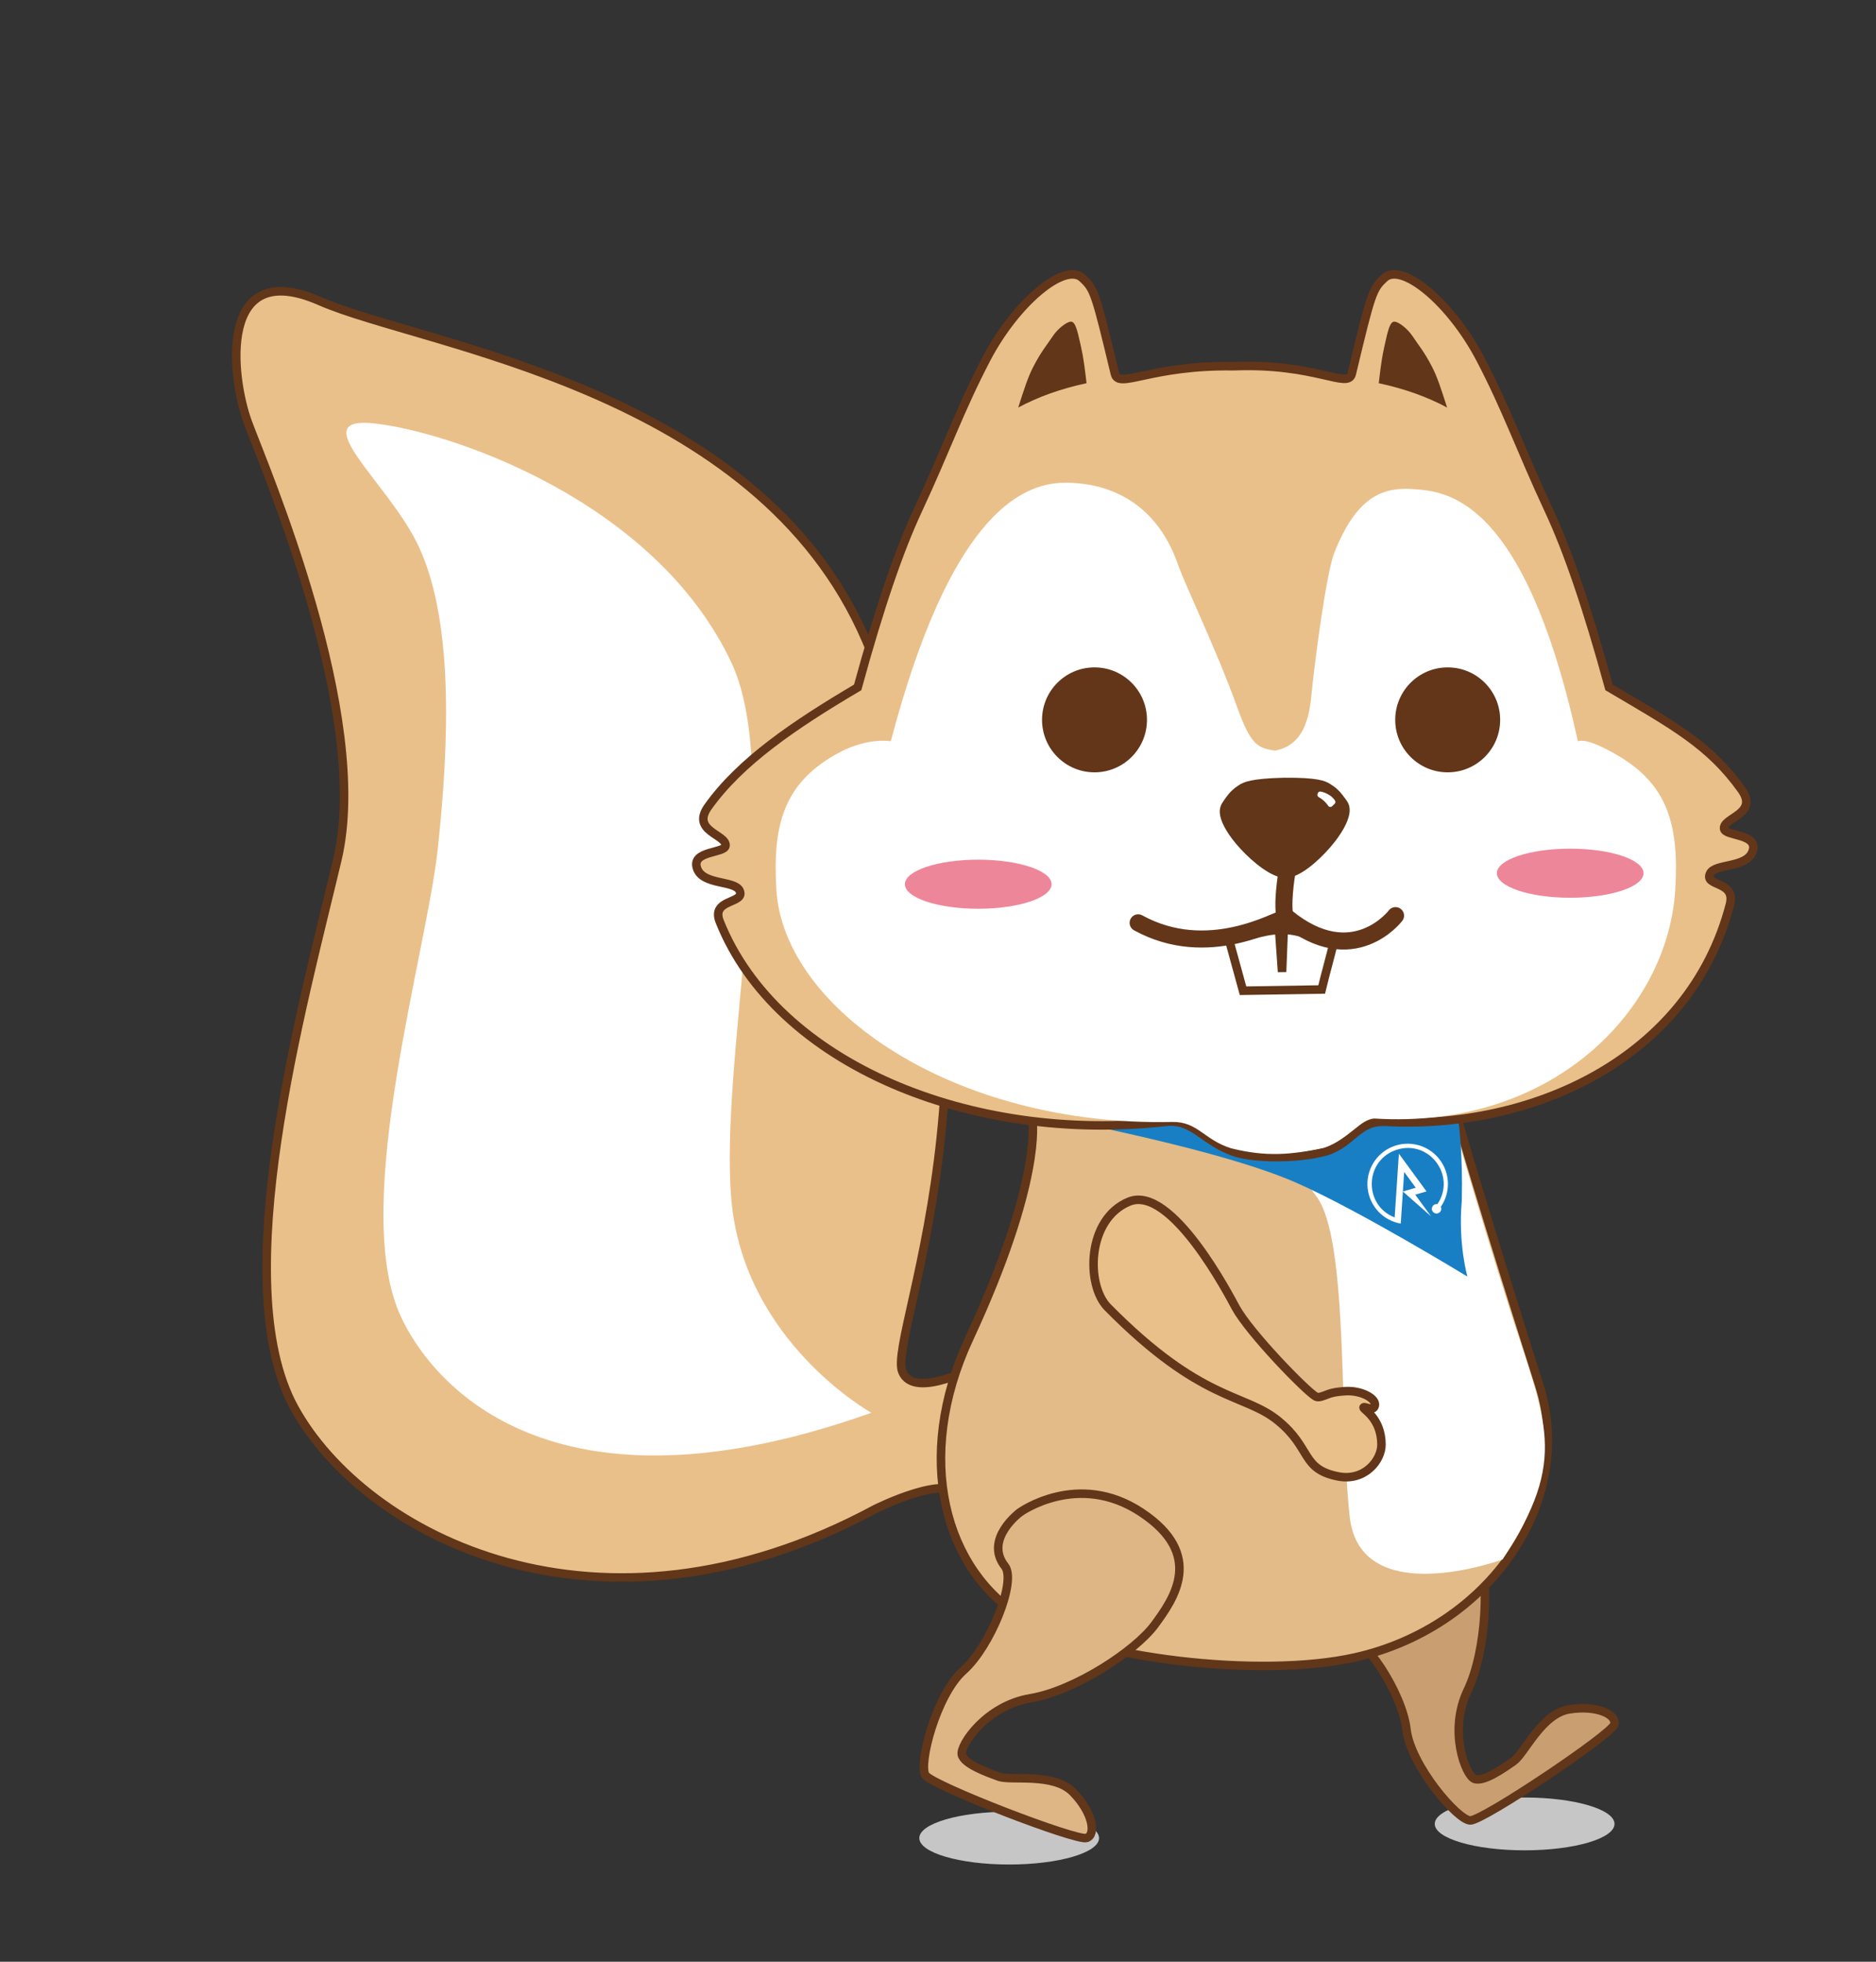 <?xml version="1.0" encoding="utf-8"?>
<!-- Generator: Adobe Illustrator 16.0.0, SVG Export Plug-In . SVG Version: 6.00 Build 0)  -->
<!DOCTYPE svg PUBLIC "-//W3C//DTD SVG 1.1//EN" "http://www.w3.org/Graphics/SVG/1.1/DTD/svg11.dtd">
<svg version="1.1" id="图层_1" xmlns="http://www.w3.org/2000/svg" xmlns:xlink="http://www.w3.org/1999/xlink" x="0px" y="0px"
	 width="220px" height="230px" viewBox="0 0 220 230" enable-background="new 0 0 220 230" xml:space="preserve">
<rect x="0" y="0" width="220" height="230" fill="#333333" stroke="none"/>
<g>
	<ellipse fill="#C7C6C6" cx="178.795" cy="213.842" rx="10.54" ry="3.096"/>
	<ellipse fill="#C7C6C6" cx="118.347" cy="215.506" rx="10.54" ry="3.096"/>
	<path fill="#C99F72" stroke="#613619" stroke-miterlimit="10" d="M157.73,191.734c2.211-0.125,6.72,6.789,7.204,11.014
		c0.483,4.225,5.985,10.665,7.488,10.688c1.503,0.021,16.54-10.063,16.881-11.244c0.343-1.183-2.073-2.303-5.302-1.777
		c-3.228,0.527-5.234,5.191-6.487,6.068c-1.252,0.879-3.599,2.519-4.63,2.067c-1.03-0.45-3.054-5.614-0.774-10.372
		c2.278-4.758,2.532-13.271,1.318-16.876c-1.213-3.604-3.334-9.546-11.67-6.294s-8.198,11.682-8.198,11.682
		S153.701,191.963,157.73,191.734z"/>
	<path fill="#EAC08A" stroke="#613619" stroke-miterlimit="10" d="M112.982,175.775c-1.166-3.498-10.4,1.181-10.4,1.181
		c-32.431,17.429-59.816,3.099-68.066-11.901c-8.105-14.738,1.047-47.361,5.047-64.263c4-16.901-8.48-45.836-10.48-51.224
		c-2-5.388-3.565-19.529,8.435-14.263c12,5.266,51.284,10.002,64.065,39.804c19.49,45.446,2.436,81.196,4.225,85.696
		c1.361,3.422,8.912-0.736,8.912-0.736"/>
	<path fill="#FFFFFF" d="M46.766,153.805c-5.5-13.135,3.242-41.944,4.574-54.304c1.334-12.36,1.926-27.195-2.498-35.965
		c-3.645-7.223-13.18-14.763-4.992-13.897c8.667,0.916,32.917,8.916,41.917,28.039c6.329,13.447-1.472,46.325,0,62.992
		c1.473,16.666,16.417,24.969,16.417,24.969C62.85,179.639,49.594,160.555,46.766,153.805z"/>
	<path fill="#E3BB88" stroke="#613619" stroke-miterlimit="10" d="M123.414,129.43l-2.341,2.004c0,0,1.187,6.998-7.413,25.498
		c-6.519,14.025-2.92,27.26,6.438,32.844c7.761,4.632,27.671,7.041,38.8,4.547c15.696-3.518,25.95-18.223,21.62-31.887
		c-6.899-21.766-9.452-30.771-9.452-30.771L123.414,129.43z"/>
	<path fill="#FFFFFF" d="M176.955,153.188c-3.676-11.58-7.16-23.758-7.16-23.758l-15.446,2.836c0,0-3.834,3.038,0,7.971
		c3.835,4.934,2.697,26.416,3.928,37.568c1.229,11.153,17.924,5.036,17.924,5.036C184.04,170.938,181.284,166.816,176.955,153.188z"
		/>
	<path fill="#187FC4" d="M149.316,107.554h-8.735l-23.251,22.349c0,0,24.27,4.188,34.687,8.767c7.364,3.238,20.065,11,20.065,11
		s-1.105-3.868-0.658-8.864c0.137-5.443-0.358-9.14-0.358-9.14L149.316,107.554z"/>
	<path fill="#EAC08A" stroke="#63361A" stroke-miterlimit="10" d="M81.745,101.815c0.683,1.978,4.396,1.385,4.979,2.592
		c0.764,1.583-3.41,0.921-2.319,3.649c6.675,16.686,29.461,26.035,52.334,23.473c3.305-0.37,4.419,2.46,8.385,3.66
		c2.097,0.595,6.945,0.748,10.423-0.207c3.162-1.033,3.665-3.631,6.986-3.453c16.925,0.908,35.591-7.258,40.333-25.473
		c0.74-2.844-3.083-2.066-2.319-3.649c0.583-1.208,4.297-0.614,4.979-2.592c0.728-2.112-3.24-1.739-3.342-2.66
		c-0.146-1.316,4.092-1.705,2.046-4.57c-3.779-5.289-8.025-7.556-15.539-11.99c-2.608-9.526-4.882-16.092-7.057-20.759
		c-3.34-7.168-4.895-11.734-8.023-17.727c-3.484-6.673-9.229-11.407-11.259-9.521c-1.406,1.305-1.534,1.673-3.829,11.239
		c-0.444,1.847-4.242-1.282-13.853-0.888c-9.737-0.166-13.48,2.735-13.924,0.888c-2.296-9.566-2.423-9.934-3.829-11.239
		c-2.031-1.886-7.774,2.848-11.259,9.521c-3.129,5.993-4.684,10.559-8.024,17.727c-2.174,4.666-4.446,11.233-7.055,20.759
		c-7.515,4.434-13.762,8.701-17.539,13.99c-2.047,2.865,2.191,3.254,2.045,4.57C84.984,100.076,81.017,99.703,81.745,101.815z"/>
	<path fill="#613619" d="M161.688,44.928c3.115,0.671,5.707,1.619,8.014,2.854c-0.672-2.094-1.138-3.569-1.771-4.785
		c-0.964-1.85-1.519-2.435-2.236-3.52s-1.758-1.744-2.14-1.768c-0.381-0.023-0.646,0.385-1.017,2.062
		C162.267,40.999,162.076,41.553,161.688,44.928z"/>
	<path fill="#613619" d="M127.42,44.928c-3.116,0.671-5.707,1.619-8.014,2.854c0.672-2.094,1.139-3.569,1.771-4.785
		c0.964-1.85,1.519-2.435,2.236-3.52s1.758-1.744,2.139-1.768c0.382-0.023,0.646,0.385,1.018,2.062
		C126.842,40.999,127.032,41.553,127.42,44.928z"/>
	<g>
		<path fill="#FFFFFF" d="M91.049,104.337c0.863,14.033,20.93,27.756,46.408,27.205c2.994-0.063,3.725,2.095,6.931,3.095
			c4.175,1.028,7.059,0.745,10.847-0.052c2.875-0.971,4.532-3.534,5.883-3.448c20.981,1.334,34.474-12.766,35.337-26.799
			c0.472-7.667-0.909-12.367-6.786-15.789c-3.689-2.148-4.396-1.656-4.632-1.649c-6.361-28.941-15.618-29.283-19.343-29.556
			c-3.789-0.278-6.716,1.158-9.217,7.461c-0.93,2.34-2.237,12.407-2.587,15.75c-0.247,2.377-0.422,6.723-4.375,7.455
			c-2.044-0.333-2.816-0.581-4.5-5.274c-2.275-6.348-6.039-14.154-6.866-16.532c-2.489-7.153-7.899-9.608-13.22-9.608
			c-5.522,0-13.646,4.427-20.46,30.304c-0.236-0.007-2.942-0.499-6.633,1.649C91.959,91.971,90.578,96.671,91.049,104.337z"/>
	</g>
	<ellipse fill="#EE869A" cx="184.139" cy="102.378" rx="8.599" ry="2.877"/>
	<ellipse fill="#EE869A" cx="114.718" cy="103.669" rx="8.599" ry="2.877"/>
	<path fill="none" stroke="#63361A" stroke-width="2" stroke-linecap="round" stroke-linejoin="round" stroke-miterlimit="10" d="
		M150.771,107.789c-0.535-1.512,0.132-5.411,0.132-5.411"/>
	<g>
		<path fill="#613619" d="M155.962,91.9c0.583,0.354,0.916,0.668,1.163,0.937s0.409,0.492,0.665,0.842
			c0.257,0.35,0.609,0.828,0.447,1.752c-0.162,0.924-0.837,2.294-2.261,3.933c-1.425,1.64-3.598,3.548-5.192,3.573
			s-3.827-1.814-5.302-3.408c-1.476-1.594-2.193-2.942-2.384-3.86s0.146-1.407,0.392-1.765c0.245-0.358,0.398-0.586,0.638-0.862
			s0.563-0.601,1.133-0.973c0.571-0.372,1.392-0.793,5.338-0.886C154.546,91.153,155.379,91.547,155.962,91.9z"/>
		<path fill="#FFFFFF" d="M156.217,94.527c-0.136,0.131-0.354,0.108-0.459-0.049c-0.1-0.15-0.239-0.331-0.413-0.499
			c-0.264-0.257-0.525-0.428-0.705-0.528c-0.129-0.073-0.183-0.227-0.132-0.366l0.03-0.083c0.05-0.137,0.189-0.22,0.332-0.195
			c0.256,0.044,0.679,0.163,1.138,0.486c0.256,0.181,0.437,0.402,0.545,0.564c0.082,0.122,0.064,0.285-0.042,0.387L156.217,94.527z"
			/>
	</g>
	<path fill="none" stroke="#613619" stroke-miterlimit="10" d="M144.101,110.08c0.634,2.308,1.035,3.769,1.67,6.077
		c3.073-0.05,6.148-0.097,9.223-0.146c0.562-2.327,0.921-3.472,1.483-5.799c-2.047-0.024-3.891-1.203-5.937-1.173
		c-0.063,1.638-0.127,3.277-0.191,4.915c-0.114-1.636-0.229-3.271-0.345-4.907C147.957,109.082,146.146,109.991,144.101,110.08z"/>
	<path fill="none" stroke="#63361A" stroke-width="2" stroke-linecap="round" stroke-linejoin="round" stroke-miterlimit="10" d="
		M133.471,108.196c8.194,4.504,16.234-0.383,17.423-0.643c7.801,6.359,12.761-0.2,12.761-0.2"/>
	<g>
		<g>
			<g>
				<path fill="#FFFFFF" d="M166.026,139.255c-0.452-0.618-0.905-1.235-1.357-1.854c-0.134,2.021-0.268,4.041-0.401,6.061
					c-2.065-0.359-3.645-2.038-3.88-4.121c-0.233-2.082,0.933-4.07,2.865-4.881c1.934-0.811,4.168-0.25,5.49,1.377
					c1.322,1.626,1.413,3.93,0.223,5.655c0.243,0.522-0.378,1.02-0.835,0.669c-0.457-0.352-0.136-1.079,0.432-0.979
					c2.241-3.297-0.926-7.574-4.732-6.392s-3.994,6.501-0.279,7.946c0.165-2.491,0.331-4.983,0.496-7.476
					c1.079,1.476,2.158,2.949,3.238,4.425c-0.441,0.127-0.882,0.256-1.323,0.383c0.619,0.846,1.237,1.69,1.856,2.535
					c-1.101-0.97-2.201-1.938-3.301-2.908C165.021,139.548,165.523,139.402,166.026,139.255z"/>
			</g>
		</g>
	</g>
	<path fill="#DEB686" stroke="#613619" stroke-miterlimit="10" d="M117.85,183.639c1.371,1.737-1.696,9.398-4.877,12.223
		c-3.18,2.822-5.289,11.025-4.444,12.269s17.738,7.759,18.9,7.358c1.164-0.4,0.694-3.021-1.591-5.361
		c-2.286-2.34-7.256-1.303-8.693-1.822c-1.438-0.521-4.128-1.5-4.352-2.603s2.84-5.726,8.045-6.593
		c5.204-0.866,12.317-5.551,14.571-8.614s5.899-8.213-1.552-13.168c-7.452-4.955-14.273,0-14.273,0S115.35,180.473,117.85,183.639z"
		/>
	<path fill="#EAC08A" stroke="#63361A" stroke-miterlimit="10" d="M144.896,153.277c1.619,2.986,8.286,9.85,9.423,10.466
		c0.308,0.167,0.868-0.069,1.316-0.245c0.676-0.264,1.224-0.326,2.086-0.389c1.922-0.137,3.713,0.863,3.505,1.695
		c-0.19,0.76-1.203,0.014-1.323,0.211c-0.12,0.198,2.082,1.198,2.104,4.33c0.015,1.875-1.982,4.366-5.095,3.752
		c-4.356-0.859-3.075-3.328-7.064-6.556c-3.988-3.228-8.934-2.117-19.939-13.26c-2.581-2.613-2.47-10.372,2.497-12.399
		C137.371,138.855,144.177,151.951,144.896,153.277z"/>
</g>
<circle fill="#63361A" cx="169.772" cy="84.399" r="6.153"/>
<circle fill="#63361A" cx="128.354" cy="84.399" r="6.153"/>
</svg>
